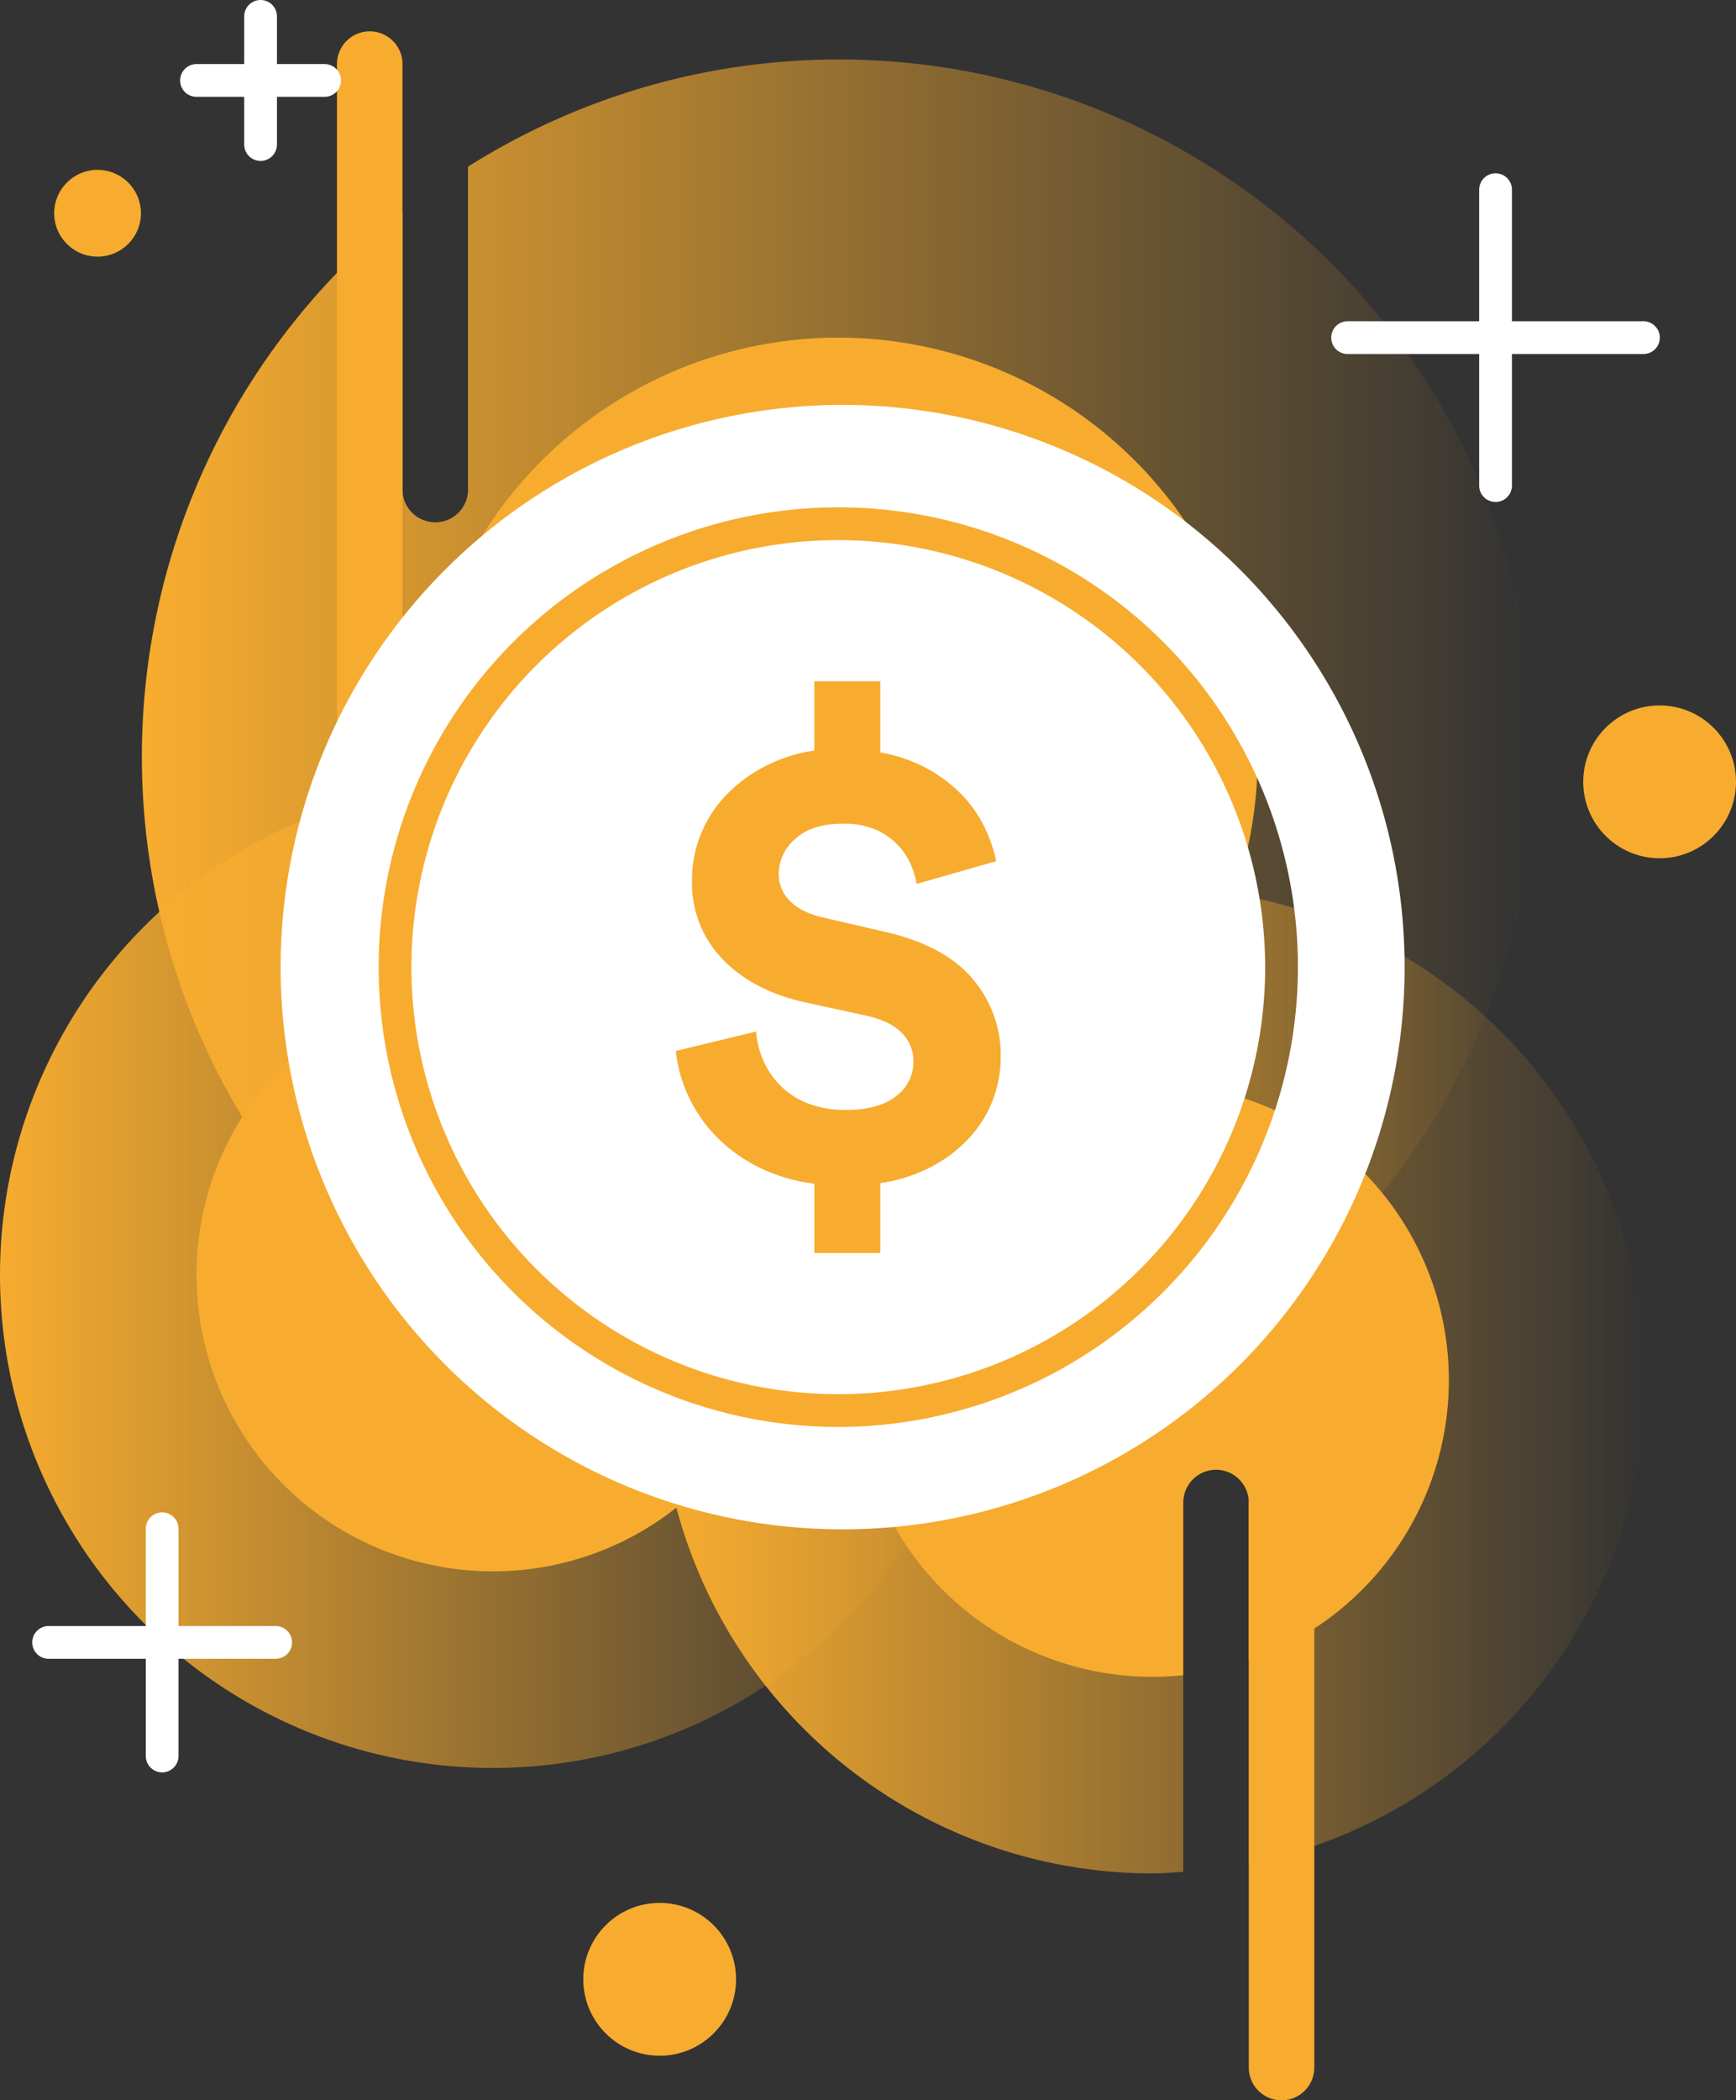 <svg xmlns="http://www.w3.org/2000/svg" xmlns:xlink="http://www.w3.org/1999/xlink" width="392.559" height="474.755" viewBox="0 0 392.559 474.755"><rect x="0" y="0" width="392.559" height="474.755" fill="#333333" stroke="none"/><defs><style>.a{fill:url(#a);}.b{fill:#f7ac2f;}.c{fill:#fff;}</style><linearGradient id="a" y1="0.5" x2="1" y2="0.5" gradientUnits="objectBoundingBox"><stop offset="0" stop-color="#f7ac2f"/><stop offset="1" stop-color="#f7ac2f" stop-opacity="0"/></linearGradient></defs><g transform="translate(-230.238 -198.549)"><path class="a" d="M361.829,225.624a111.453,111.453,0,0,0,0,222.907c2.341,0,4.637-.207,6.948-.355V364.6a7.408,7.408,0,0,1,14.815,0v81.764a111.445,111.445,0,0,0-21.763-220.744Z" transform="translate(129.031 173.483)"/><path class="a" d="M392.232,200.364A156.769,156.769,0,0,0,308.5,224.6v73.06a7.408,7.408,0,0,1-14.815,0v-62.6a157.59,157.59,0,1,0,98.55-34.7Z" transform="translate(27.569 11.63)"/><path class="b" d="M247.933,362.274a7.41,7.41,0,0,1-7.408-7.407V206.9a7.408,7.408,0,0,1,14.815,0V354.867A7.41,7.41,0,0,1,247.933,362.274Z" transform="translate(65.911 6.055)"/><path class="b" d="M323.391,231.623a67.016,67.016,0,1,0,6.948,133.668V326.165a7.408,7.408,0,0,1,14.815,0v35.8a66.984,66.984,0,0,0-21.763-130.342Z" transform="translate(167.47 211.922)"/><path class="b" d="M275.767,403.439a7.406,7.406,0,0,1-7.407-7.407V248.073a7.408,7.408,0,0,1,14.815,0V396.031A7.406,7.406,0,0,1,275.767,403.439Z" transform="translate(244.264 269.865)"/><circle class="a" cx="111.451" cy="111.451" r="111.451" transform="translate(230.238 375.277)"/><circle class="b" cx="67.014" cy="67.014" r="67.014" transform="translate(274.675 419.714)"/><circle class="b" cx="94.818" cy="94.818" r="94.818" transform="translate(324.982 274.869)"/><circle class="b" cx="101.558" cy="101.558" r="101.558" transform="translate(303.655 323.358)"/><circle class="b" cx="17.273" cy="17.273" r="17.273" transform="translate(362.135 628.68)"/><circle class="b" cx="17.273" cy="17.273" r="17.273" transform="translate(588.251 358.004)"/><circle class="b" cx="9.809" cy="9.809" r="9.809" transform="translate(242.49 236.943)"/><g transform="translate(531.269 237.72)"><path class="c" d="M341.471,215.76h-66.89a3.7,3.7,0,1,1,0-7.407h66.89a3.7,3.7,0,1,1,0,7.407Z" transform="translate(-270.877 -174.907)"/><path class="c" d="M279.1,278.134a3.7,3.7,0,0,1-3.7-3.7v-66.89a3.7,3.7,0,1,1,7.407,0v66.89A3.7,3.7,0,0,1,279.1,278.134Z" transform="translate(-241.947 -203.837)"/></g><g transform="translate(237.524 540.42)"><path class="c" d="M286.267,255.575H234.926a3.7,3.7,0,1,1,0-7.407h51.342a3.7,3.7,0,0,1,0,7.407Z" transform="translate(-231.222 -222.493)"/><path class="c" d="M238.392,303.457a3.7,3.7,0,0,1-3.7-3.7V248.4a3.7,3.7,0,0,1,7.407,0v51.349A3.705,3.705,0,0,1,238.392,303.457Z" transform="translate(-209.014 -244.701)"/></g><g transform="translate(270.969 198.549)"><path class="c" d="M268.411,207.911H239.441a3.7,3.7,0,1,1,0-7.407h28.971a3.7,3.7,0,1,1,0,7.407Z" transform="translate(-235.737 -186.022)"/><path class="c" d="M241.4,234.92a3.7,3.7,0,0,1-3.7-3.7V202.253a3.7,3.7,0,0,1,7.407,0v28.963A3.7,3.7,0,0,1,241.4,234.92Z" transform="translate(-223.21 -198.549)"/></g><g transform="translate(293.688 290.076)"><path class="c" d="M339.325,215.03a96.527,96.527,0,1,0,96.527,96.527A96.635,96.635,0,0,0,339.325,215.03Zm34.986,126.454a26.6,26.6,0,0,1-5.267,8.563,31.369,31.369,0,0,1-8.571,6.585,36.05,36.05,0,0,1-11.637,3.741V376.18H333.91V360.513a38.879,38.879,0,0,1-13.319-4.1,35.492,35.492,0,0,1-9.511-7.237,32.859,32.859,0,0,1-5.934-9.082,31.92,31.92,0,0,1-2.563-9.585l18.156-4.393a20.307,20.307,0,0,0,1.681,6.652,18.225,18.225,0,0,0,3.882,5.637,17.847,17.847,0,0,0,6.148,3.956,23.561,23.561,0,0,0,8.778,1.467q7.167,0,11.126-3.074a9.578,9.578,0,0,0,3.956-7.911,8.892,8.892,0,0,0-2.711-6.5q-2.711-2.711-8.267-3.882l-13.467-2.934q-11.867-2.622-18.734-9.8a24.563,24.563,0,0,1-6.882-17.711,27.316,27.316,0,0,1,2.118-10.83,28.159,28.159,0,0,1,5.852-8.778,33.351,33.351,0,0,1,8.785-6.37,35.742,35.742,0,0,1,10.9-3.444V246.934h14.926v16.1a34.452,34.452,0,0,1,10.9,3.807,33.049,33.049,0,0,1,7.763,5.993,28.3,28.3,0,0,1,4.97,7.252,32.787,32.787,0,0,1,2.563,7.526l-18,5.141a18.867,18.867,0,0,0-1.244-4.259,15.023,15.023,0,0,0-2.926-4.467,16.1,16.1,0,0,0-4.978-3.511,18.061,18.061,0,0,0-7.533-1.378q-7.022,0-10.756,3.437a10.521,10.521,0,0,0-3.741,7.971,8.477,8.477,0,0,0,2.5,6.007q2.478,2.622,7.607,3.807l13.319,3.074q13.9,3.078,20.341,10.682a26.37,26.37,0,0,1,6.437,17.563A27.658,27.658,0,0,1,374.311,341.484Z" transform="translate(-213.212 -184.474)"/><path class="c" d="M365.895,210.905A127.083,127.083,0,1,0,492.978,337.988,127.085,127.085,0,0,0,365.895,210.905Zm-.978,231.018A103.935,103.935,0,1,1,468.852,337.988,104.05,104.05,0,0,1,364.917,441.923Z" transform="translate(-238.804 -210.905)"/></g></g></svg>